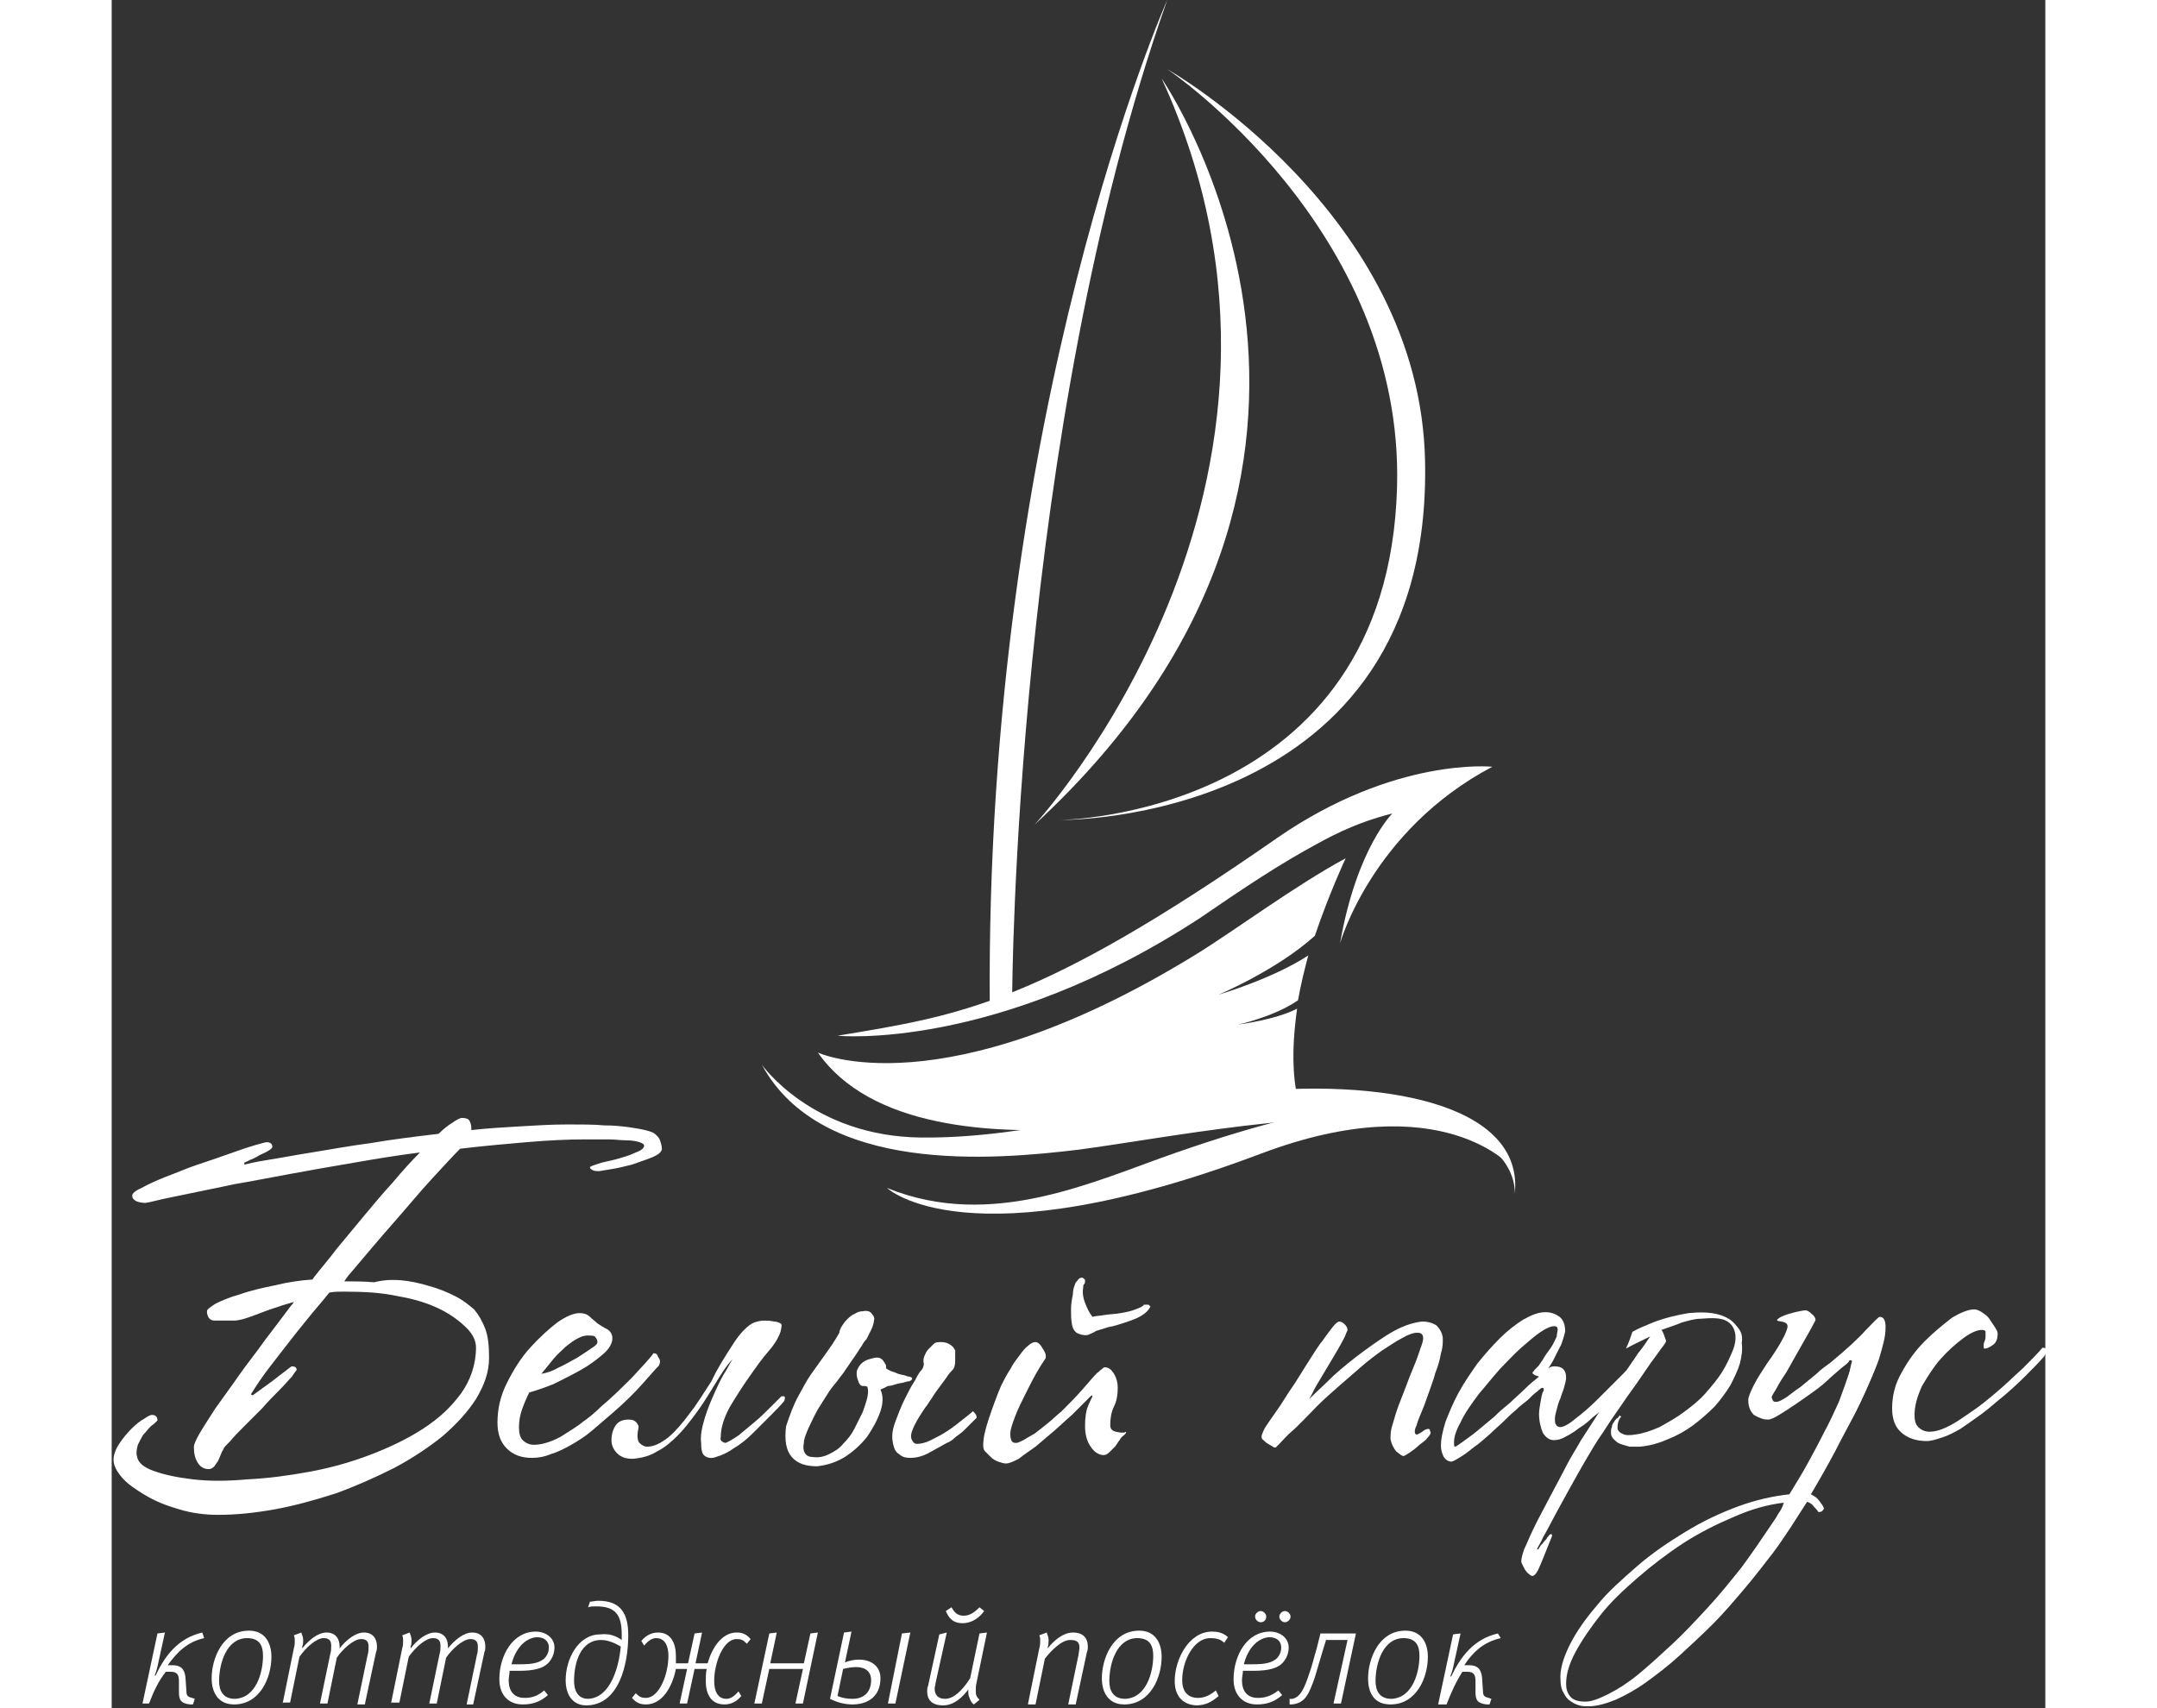 <?xml version="1.0" encoding="iso-8859-1"?>
<!-- Generator: Adobe Illustrator 19.1.1, SVG Export Plug-In . SVG Version: 6.00 Build 0)  -->
<svg version="1.1" id="&#x421;&#x43B;&#x43E;&#x439;_1"
	 xmlns="http://www.w3.org/2000/svg" xmlns:xlink="http://www.w3.org/1999/xlink" x="0px" y="0px" width="101px" height="80px"
	 viewBox="0 0 207 182.9" style="enable-background:new 0 0 207 182.9;" xml:space="preserve">
<rect x="0" y="0" width="207" height="182.9" fill="#333333" stroke="none"/>
<style type="text/css">
	.st0{fill:#FFFFFF;}
	.st1{fill:#5095B2;}
	.st2{fill:#0E789A;}
</style>
<g>
	<g>
		<g>
			<path class="st0" d="M189.5,143.8c-0.2,0.1-0.5,0.2-0.8,0.4c-0.7,0.4-1.4,0.9-2.3,1.5c-0.4,1.5-1.4,4.1-1.5,4.4
				c-0.5,1.1-1,2.2-1.6,3.3c-0.6,1.2-1.2,2.3-1.8,3.4c-0.6,1.1-1.3,2.2-1.9,3.2c-1.8,0.2-3.6,0.6-5.5,1.3c-1.9,0.7-3.8,1.6-5.6,2.7
				c-1.8,1.1-3.6,2.3-5.2,3.7c-1.6,1.4-3.1,2.7-4.3,4.2c-1.2,1.4-2.2,2.8-2.9,4.2c-0.7,1.4-1.1,2.7-1,3.8c0,0.5,0.1,1,0.3,1.3
				c0.2,0.4,0.4,0.7,0.7,0.9c0.3,0.2,0.6,0.4,1,0.5c0.3,0.1,0.7,0.1,1,0.1c0.9,0,1.9-0.3,2.9-0.7c1.1-0.5,2.2-1.1,3.3-1.9
				c1.1-0.8,2.3-1.7,3.5-2.8c1.2-1.1,2.4-2.2,3.6-3.4c1.2-1.2,2.3-2.5,3.4-3.8c1.1-1.3,2.1-2.6,3.1-3.9c0.6-0.8,1.2-1.7,1.8-2.6
				c0.6-0.9,1.2-1.9,1.8-2.8c0.3,0.1,0.6,0.3,0.7,0.5c0.2,0.2,0.4,0.4,0.5,0.6c0.1,0,0.3,0,0.4-0.1c0.1-0.1,0.2-0.2,0.2-0.3
				c-0.1-0.3-0.3-0.5-0.5-0.8c-0.2-0.3-0.5-0.5-0.9-0.7c0.9-1.5,1.8-3.1,2.6-4.6c0.8-1.6,1.6-3,2.3-4.4c0.7-1.4,1.2-2.6,1.7-3.8
				c0.4-1.1,0.7-2,0.9-2.6C189.5,144.5,189.5,144.2,189.5,143.8z M178.4,162.1c-0.2,0.4-0.5,0.8-0.7,1.1c-1,1.5-2.1,3.1-3.2,4.6
				c-1.2,1.5-2.4,3-3.7,4.4c-1.3,1.4-2.5,2.7-3.8,3.9c-1.3,1.2-2.5,2.3-3.6,3.2c-1.1,0.9-2.2,1.6-3.2,2.1c-1,0.5-1.8,0.8-2.4,0.8
				c-0.9,0-1.4-0.2-1.7-0.6c-0.3-0.4-0.4-0.8-0.4-1.3c0-1,0.3-2.1,1-3.4c0.7-1.3,1.6-2.6,2.7-4c1.1-1.4,2.5-2.7,4-4
				c1.5-1.3,3.2-2.6,4.9-3.7c1.7-1.1,3.5-2,5.4-2.8c1.8-0.8,3.6-1.3,5.3-1.5C178.9,161.3,178.7,161.7,178.4,162.1z" fill="black"/>
		</g>
		<g>
			<path class="st0" d="M69.6,114c0,0,5.4,7.7,17.1,7.8c11.7,0.1,22.7-3.6,34.1-4.8c14.8-1.6,30.5,1,29.4,10.9c0,0,0.7-6.2-10-7.8
				c-10.8-1.6-27.6,1.8-36.7,3C94.4,124.2,76,125.8,69.6,114z"/>
			<path class="st0" d="M131.5,101c0,0,3.4-12.1,16.3-18.9c0,0-10.4-1.1-23,7.6c-25.7,17.9-33.9,19-47.1,21.2
				c0,0,16.9,1.7,38.8-12.6c2.8-1.9,7.1-4.9,11.2-7.2c2.5-1.4,5.1-2.9,9.4-4C137.2,87,133.3,90.7,131.5,101z"/>
			<path class="st0" d="M113,0c0,0-19.5,43.8-19,107.7l2.4-1C96.4,106.7,96.6,46.4,113,0z"/>
			<path class="st0" d="M98.8,88.3c0,0,33.6-36.3,13.6-79.9C112.4,8.4,140.8,49.5,98.8,88.3z"/>
			<path class="st0" d="M113,7.4c0,0,27.1,15.4,27.6,42c0.8,38.9-39.1,38.4-39.1,38.4s35.1-0.3,36.1-35.6
				C138.4,24.5,113,7.4,113,7.4z"/>
			<path class="st0" d="M83,127.2c11.3,4.6,22.3-0.8,31-3.8c17.8-6.2,30.9-8,35.9,1.6c0,0-7.4-8.8-26.8-1.5
				C91.6,135.4,83,127.2,83,127.2z"/>
			<path class="st0" d="M132.1,91.9c-5.4,2.9-12.1,7.9-16.2,10.4c-27.1,16.6-40.3,10.4-40.3,10.4c11.1,15.9,51.2,4.1,51.2,4.1
				c-0.5-2.9-0.3-5.9,0.1-8.8c-2.3,1.2-6.3,1.7-6.3,1.7s3.8-0.8,6.4-2.6c0.3-1.7,0.7-3.3,1.1-4.8c-3.8,2.5-9.6,4.2-9.6,4.2
				s6.2-2.6,10.3-6.3C130.4,95.5,132.1,91.9,132.1,91.9z"  fill="black"/>
		</g>
		<path class="st0" d="M34,137.7c1.1,0.3,2,0.7,2.8,1.1c0.8,0.4,1.4,0.9,2,1.4c0.5,0.6,0.9,1.3,1.2,2.1c0.3,0.8,0.4,1.8,0.4,3.1
			c0,1.5-0.5,2.9-1.4,4.4c-0.9,1.4-2.1,2.7-3.6,4c-1.5,1.2-3.3,2.4-5.2,3.4c-2,1-4,1.9-6.2,2.7c-2.2,0.7-4.3,1.3-6.5,1.7
			c-2.2,0.4-4.2,0.6-6.1,0.6c-1.5,0-2.9-0.2-4.2-0.6c-1.4-0.4-2.6-0.9-3.6-1.5c-1-0.6-1.9-1.2-2.5-1.9c-0.6-0.7-0.9-1.3-0.9-1.9
			c0-0.5,0.2-1.1,0.6-1.7c0.4-0.6,0.8-1.1,1.3-1.6c0.5-0.5,1-0.9,1.4-1.1c0.4-0.3,0.7-0.4,0.8-0.4c0.4,0,0.6,0.2,0.6,0.6
			c-0.2,0.2-0.4,0.4-0.7,0.6c-0.3,0.3-0.5,0.6-0.8,0.9c-0.2,0.3-0.4,0.7-0.6,1.1c-0.1,0.4-0.2,0.8-0.1,1.2c0.1,0.7,0.7,1.2,1.8,1.6
			c1.1,0.4,2.5,0.7,4.2,0.9c1.7,0.2,3.7,0.2,5.8,0c2.2-0.1,4.4-0.4,6.6-0.8c2.2-0.4,4.4-1,6.5-1.8c2.1-0.8,4-1.7,5.7-2.8
			c1.7-1.1,3-2.3,4.1-3.8c1-1.4,1.6-3.1,1.6-4.9c0-0.7-0.3-1.4-1-2.1c-0.7-0.7-1.6-1.4-2.8-2c-1.2-0.6-2.7-1.1-4.5-1.4
			c-1.8-0.4-3.7-0.5-5.9-0.5c-0.5,0-1,0-1.5,0.1c-0.8,1-1.6,1.9-2.4,2.9c-1.4,1.7-2.6,3.3-3.7,4.7c-1.1,1.4-1.8,2.5-2.3,3.3l0.2,0.1
			l2.2-1.6c0.5-0.4,0.9-0.7,1.3-1c0.4-0.3,0.6-0.5,0.7-0.5c0.3,0,0.5,0.1,0.5,0.4c0,0-0.2,0.2-0.5,0.7c-0.4,0.4-0.8,0.9-1.4,1.5
			c-0.6,0.6-1.2,1.2-1.8,1.9c-0.7,0.7-1.3,1.3-1.9,1.9c-0.6,0.6-1.1,1.1-1.5,1.6c-0.4,0.4-0.7,0.7-0.7,0.8c-0.1,0.2-0.2,0.3-0.3,0.6
			c-0.1,0.2-0.2,0.5-0.3,0.7c-0.1,0.2-0.3,0.4-0.4,0.6c-0.2,0.2-0.4,0.3-0.6,0.3c-0.5,0-0.9-0.2-1.2-0.7c-0.3-0.5-0.4-1-0.4-1.7
			c0-0.2,0.2-0.7,0.6-1.4c0.4-0.7,1-1.6,1.7-2.7c0.7-1,1.6-2.2,2.5-3.5c0.9-1.3,1.9-2.5,2.8-3.8c1-1.3,1.9-2.5,2.8-3.7
			c0.1-0.1,0.2-0.2,0.3-0.4c-0.6,0.2-1.1,0.3-1.6,0.5c-1,0.3-2,0.7-2.8,1c-0.8,0.3-1.5,0.5-2,0.5c-0.9,0-1.6,0-2.1,0
			c-0.5,0-0.8-0.4-0.8-1c0-0.2,0.3-0.4,0.9-0.8c0.6-0.3,1.5-0.7,2.6-1c1.1-0.4,2.4-0.7,3.9-1c1.2-0.3,2.5-0.5,3.9-0.6l0.2-0.3
			c0.7-0.9,1.5-1.8,2.4-3c0.9-1.1,1.9-2.3,2.9-3.5c1-1.2,2-2.4,3.1-3.6c1-1.2,2-2.3,2.9-3.2c-2.4,0.3-4.8,0.7-7.1,1.1
			c-2.4,0.4-4.6,0.8-6.8,1.2c-2.2,0.4-4.2,0.8-6,1.1c-1.8,0.4-3.4,0.7-4.8,1c-1.4,0.3-2.5,0.5-3.3,0.7c-0.8,0.2-1.3,0.3-1.4,0.3
			c-0.4,0-0.8-0.1-1-0.2c-0.3-0.2-0.4-0.3-0.4-0.6c0-0.2,0.3-0.5,1-0.8c0.7-0.4,1.6-0.8,2.6-1.2c1.1-0.4,2.2-0.9,3.4-1.3
			c1.2-0.4,2.4-0.8,3.5-1.2c1.1-0.4,2-0.7,2.7-0.9c0.7-0.2,1.1-0.3,1.2-0.3c0.4,0,0.6,0.2,0.6,0.5c0,0.1-0.1,0.2-0.4,0.4
			c-0.3,0.2-0.6,0.3-1,0.5c-0.3,0.2-0.7,0.4-1,0.5c-0.3,0.2-0.5,0.2-0.6,0.3l0,0.2c0.4-0.1,1.2-0.3,2.5-0.5c1.3-0.2,2.8-0.5,4.7-0.8
			c1.9-0.3,4-0.7,6.3-1c2.3-0.4,4.8-0.7,7.3-1c0.5-0.5,1-0.9,1.5-1.2c0.4-0.3,0.8-0.5,1-0.5c0.4,0,0.7,0.1,0.8,0.3
			c0.1,0.2,0.2,0.4,0.2,0.8c0,0.1,0,0.2,0,0.2c1.8-0.2,3.6-0.3,5.3-0.4c1.7-0.1,3.3-0.2,5-0.2c1.6,0,2.9,0,3.9,0.1
			c1.1,0,2,0.1,2.7,0.2c0.7,0.1,1.3,0.2,1.7,0.3c0.4,0.1,0.7,0.2,0.9,0.3c0.3,0.2,0.6,0.5,0.7,0.8c0.1,0.3,0.2,0.6,0.2,0.9
			c0,0.3-0.3,0.6-1,0.9c-0.7,0.3-1.4,0.5-2.2,0.8c-0.8,0.2-1.6,0.4-2.3,0.5c-0.7,0.1-1.1,0.2-1.2,0.2c-0.2,0-0.5,0-0.7-0.1
			c-0.2-0.1-0.3-0.2-0.3-0.3c0-0.1,0.3-0.2,0.9-0.4c0.6-0.2,1.3-0.3,2-0.5c0.7-0.2,1.4-0.4,2-0.7c0.6-0.2,0.9-0.5,0.9-0.7
			c0-0.2-0.2-0.3-0.5-0.4c-0.3-0.1-0.8-0.2-1.4-0.2c-0.6,0-1.2-0.1-2-0.1c-0.7,0-1.5,0-2.3,0c-2,0-4.1,0.1-6.4,0.3
			c-2.3,0.2-4.6,0.4-7.1,0.7c-0.7,0.7-1.7,1.8-3,3.2c-1.3,1.4-2.6,3-4.1,4.7c-1.5,1.7-3.1,3.6-4.7,5.5c-0.2,0.2-0.4,0.5-0.6,0.8
			c1,0,2.1,0,3.2,0.1C30,136.8,32,137.1,34,137.7z" fill="black"/>
		<path class="st0" d="M58.6,146.2c-0.4,0.4-1,1.1-1.8,2c-0.8,0.9-1.9,2-3.3,3.2c-0.7,0.6-1.4,1.2-2.1,1.8c-0.7,0.6-1.5,1.1-2.2,1.5
			c-0.7,0.4-1.5,0.8-2.2,1c-0.7,0.3-1.4,0.4-2,0.4c-1.1,0-2-0.3-2.7-1c-0.7-0.7-1-1.6-1-2.8c0-1.4,0.3-2.8,1-4.2
			c0.7-1.4,1.5-2.7,2.5-3.8c1-1.1,2-2,2.9-2.7c1-0.7,1.8-1,2.4-1c0.4,0,0.8,0.1,1.1,0.4c0.3,0.3,0.6,0.5,0.8,0.7
			c0.3,0.2,0.6,0.4,1,0.6c0.4,0.2,0.6,0.6,0.6,1c0,0.5-0.3,1.1-1,1.7c-0.7,0.6-1.5,1.2-2.4,1.7c-0.9,0.5-1.9,1-2.9,1.5
			c-1,0.4-1.9,0.7-2.6,0.9c-0.3,0.6-0.6,1.3-0.8,1.9c-0.2,0.6-0.3,1.2-0.3,1.8c0,0.6,0.1,1.1,0.4,1.4c0.3,0.3,0.7,0.5,1.2,0.5
			c0.5,0,1-0.1,1.6-0.3c0.6-0.2,1.2-0.5,1.8-0.9c0.6-0.4,1.3-0.8,1.9-1.3c0.7-0.5,1.3-1,1.9-1.6c1.2-1,2.3-2.1,3.3-3.1
			c1-1.1,1.8-1.9,2.3-2.6c0.3,0,0.4,0.1,0.5,0.4C58.8,145.7,58.7,145.9,58.6,146.2z M52,143.7c0-0.2-0.1-0.4-0.2-0.5
			c-0.1-0.2-0.4-0.2-0.9-0.2c-0.3,0-0.6,0.1-1,0.3c-0.4,0.2-0.8,0.5-1.3,0.9c-0.4,0.4-0.9,0.8-1.3,1.3c-0.4,0.5-0.9,1.1-1.3,1.6
			c0.6-0.1,1.2-0.3,1.9-0.7c0.7-0.3,1.3-0.7,1.9-1c0.6-0.4,1.1-0.7,1.5-1C51.8,144.1,52,143.9,52,143.7z" fill="black"/>
		<path class="st0" d="M66.4,144.1c0.5-0.8,0.9-1.3,1.3-1.7c0.4-0.4,0.8-0.7,1.1-0.8c0.3-0.1,0.7-0.2,1-0.2c0.3,0,0.7,0,1.1,0.1
			c0.3,0,0.5,0.1,0.7,0.2c0.2,0.1,0.1,0.4,0,0.9c-0.2,0.6-0.6,1.3-1.3,2.1c-0.7,0.8-1.4,1.8-2.1,2.8c-0.7,1-1.4,2.1-2,3.1
			c-0.6,1.1-1,2.2-1,3.3c-0.1,0.3,0.1,0.5,0.5,0.6c0.3-0.1,0.8-0.4,1.4-0.8c0.6-0.5,1.2-1,1.8-1.5c0.6-0.5,1.2-1.1,1.7-1.6
			c0.5-0.5,0.9-0.9,1.1-1.1c0.1,0,0.2,0,0.3,0c0.1,0.1,0.1,0.2,0,0.5c-0.4,0.5-0.9,1-1.5,1.6c-0.6,0.6-1.2,1.2-1.8,1.8
			c-0.6,0.6-1.3,1.2-2,1.6c-0.7,0.5-1.3,0.8-2,1c-0.5,0.2-0.9,0.1-1.2-0.1c-0.3-0.2-0.4-0.7-0.4-1.4c-0.1-0.8,0.1-1.7,0.4-2.7
			c0.3-1,0.7-1.9,1.1-2.8c0.4-0.9,0.8-1.7,1.2-2.3c0.4-0.7,0.6-1.1,0.7-1.2c-0.3,0.3-0.7,0.8-1.1,1.4c-0.4,0.6-0.8,1.3-1.3,2.1
			c-0.5,0.8-1,1.6-1.6,2.4c-0.6,0.8-1.2,1.6-1.9,2.3c-0.7,0.7-1.4,1.3-2.2,1.7c-0.8,0.5-1.6,0.7-2.6,0.8c-0.8,0-1.3-0.2-1.7-0.6
			c-0.4-0.4-0.6-0.9-0.6-1.4c0-0.5,0.1-1,0.4-1.5c0.3-0.5,0.8-0.7,1.4-0.7c0.2,0,0.4,0,0.6,0.1c0.2,0.1,0.4,0.3,0.5,0.6v0.2
			c-0.2,0.8-0.1,1.4,0.1,1.6c0.2,0.2,0.5,0.4,0.8,0.4c0.8,0,1.5-0.4,2.3-1c0.8-0.7,1.5-1.5,2.3-2.6c0.8-1,1.5-2.2,2.3-3.4
			C64.9,146.4,65.7,145.2,66.4,144.1z" fill="black"/>
		<path class="st0" d="M82.3,148.8c0.3,0.6,0.3,1.4,0,2.3c-0.3,0.9-0.8,1.8-1.4,2.7c-0.7,0.9-1.5,1.6-2.4,2.2c-1,0.6-2,0.9-3,1
			c-1.2,0-2.1-0.3-2.7-1c-0.6-0.7-0.8-1.8-0.6-3.3c0.4-1.2,0.8-2.3,1.3-3.2c0.5-0.9,0.9-1.7,1.4-2.4c0.5-0.7,1-1.4,1.5-2.1
			c0.5-0.7,1-1.4,1.5-2.3c0-0.2,0.1-0.4,0.2-0.6c0.2-0.3,0.3-0.5,0.6-0.8c0.2-0.2,0.5-0.5,0.8-0.6c0.3-0.2,0.6-0.3,0.9-0.3
			c0.5-0.1,0.8,0,1,0.3c0.2,0.2,0.3,0.5,0.2,0.7c0,0.2-0.1,0.6-0.3,1c-0.2,0.4-0.4,0.8-0.5,1c-0.1,0.1-0.3,0.3-0.5,0.7
			c-0.3,0.4-0.5,0.8-0.8,1.2c-0.3,0.4-0.6,0.9-0.9,1.3c-0.3,0.5-0.6,0.8-0.8,1.1c-0.2,0.3-0.6,0.7-1,1.3c-0.4,0.6-0.8,1.3-1.2,1.9
			c-0.4,0.7-0.7,1.4-1,2c-0.3,0.7-0.5,1.2-0.5,1.6c-0.2,0.9,0.2,1.5,0.9,1.5c0.6,0.1,1.2,0,1.8-0.3c0.6-0.3,1.1-0.6,1.5-1.1
			c0.5-0.5,0.9-1,1.2-1.6c0.3-0.6,0.6-1.2,0.9-1.8c0.2-0.6,0.4-1.1,0.5-1.6c0.1-0.5,0.1-0.8,0-1.1c-0.1-0.1-0.3-0.1-0.5-0.1
			c-0.2,0-0.4-0.2-0.5-0.6c-0.2-0.5-0.2-1,0-1.3c0.2-0.4,0.5-0.7,1-0.9c0.6-0.2,1-0.3,1.3-0.2c0.3,0.1,0.5,0.4,0.7,0.8
			c0,0.1,0,0.2,0,0.3c0.1,0.1,0.3,0.2,0.5,0.3c0.3,0.1,0.6,0.2,0.8,0.3c0.3,0.1,0.5,0.1,0.8,0.2c0.2,0.1,0.4,0.1,0.4,0.1
			c0.4,0.1,0.4,0.3,0,0.5c-0.1,0-0.2,0-0.5,0.1c-0.3,0.1-0.6,0.1-0.9,0.2c-0.3,0.1-0.6,0.2-0.9,0.2
			C82.6,148.7,82.4,148.7,82.3,148.8z M92.6,151.8c-0.1,0.1-0.3,0.3-0.5,0.5c-0.2,0.2-0.5,0.5-0.8,0.8c-0.3,0.3-0.6,0.5-1,0.8
			c-0.3,0.3-0.6,0.5-0.9,0.6c-0.5,0.3-1.1,0.6-1.8,1c-0.7,0.4-1.4,0.6-2.1,0.6c-0.5,0-0.9-0.1-1.2-0.4c-0.4-0.2-0.6-0.7-0.7-1.4
			c-0.1-0.6,0-1.3,0.3-2.1c0.3-0.8,0.6-1.6,1-2.4c0.4-0.8,0.7-1.4,1.1-2c0.3-0.6,0.5-0.9,0.6-1c0.3-0.3,0.4-0.7,0.3-1
			c0-0.2,0-0.3,0.1-0.6c0.1-0.2,0.2-0.5,0.4-0.7c0.2-0.2,0.4-0.4,0.6-0.6c0.2-0.2,0.5-0.2,0.8-0.2c0.4,0,0.7,0.1,1,0.3
			c0.3,0.2,0.4,0.4,0.5,0.6c0,0.2,0,0.6,0,1.1c0,0.5-0.1,0.8-0.3,1c-0.1,0.1-0.3,0.3-0.5,0.6c-0.2,0.3-0.5,0.7-0.8,1.1
			c-0.3,0.4-0.6,0.8-0.9,1.3c-0.3,0.4-0.5,0.8-0.7,1c-0.4,0.6-0.8,1.2-1.1,1.8c-0.3,0.6-0.5,1.1-0.4,1.5c0,0.1,0.1,0.2,0.2,0.4
			c0.1,0.1,0.2,0.2,0.4,0.2c0.4,0,0.9-0.1,1.5-0.4c0.6-0.3,1.2-0.6,1.8-1c0.6-0.4,1.1-0.8,1.6-1.2s0.9-0.7,1.1-0.9
			C92.4,151.3,92.6,151.5,92.6,151.8z" fill="black"/>
		<path class="st0" d="M108.6,153.4c0,0-0.1,0.2-0.4,0.4c-0.1,0.1-0.2,0.2-0.3,0.4c-0.2,0.2-0.3,0.5-0.5,0.7
			c-0.2,0.2-0.4,0.4-0.6,0.6c-0.2,0.2-0.4,0.3-0.6,0.3c-0.5,0-1-0.3-1.4-0.9c-0.4-0.6-0.6-1.3-0.6-2.2c0-0.9,0.1-1.6,0.3-2.1
			c0.2-0.5,0.4-0.9,0.5-1.1l-0.1-0.1c-0.1,0.1-0.3,0.3-0.7,0.7c-0.4,0.4-0.8,0.8-1.4,1.4c-0.6,0.5-1.2,1.1-1.9,1.7
			c-0.7,0.6-1.4,1.2-2,1.7c-0.7,0.5-1.3,0.9-1.8,1.3c-0.6,0.3-1,0.5-1.4,0.5c-0.2,0-0.5-0.1-0.8-0.2c-0.3-0.1-0.6-0.3-0.8-0.5
			c-0.2-0.2-0.4-0.4-0.6-0.6c-0.2-0.2-0.2-0.5-0.2-0.7c0-0.7,0.2-1.6,0.6-2.8c0.4-1.2,0.8-2.3,1.3-3.5c0.3-0.6,0.6-1.2,1-1.8
			c0.3-0.6,0.7-1.1,1-1.5c0.3-0.4,0.6-0.8,0.9-1c0.3-0.3,0.6-0.4,0.8-0.4c0.2,0,0.5,0.2,0.7,0.6c0.3,0.4,0.4,0.7,0.4,0.9
			c0,0.1,0,0.2,0,0.2c-0.2,0.3-0.6,0.9-1,1.6c-0.4,0.7-0.8,1.5-1.2,2.3c-0.4,0.8-0.8,1.6-1.1,2.4c-0.3,0.8-0.5,1.4-0.5,1.8
			c0,0.2,0,0.4,0.1,0.7c0.1,0.2,0.2,0.3,0.5,0.3c0.2,0,0.4-0.1,0.8-0.3c0.3-0.2,0.7-0.4,1.2-0.7c0.4-0.3,0.9-0.7,1.4-1.1
			c0.5-0.4,1-0.9,1.5-1.3c0.8-0.8,1.5-1.5,2.2-2.3c0.7-0.8,1.2-1.4,1.6-1.8c0.2-0.1,0.3-0.3,0.5-0.4c0.1-0.1,0.2-0.2,0.3-0.2
			c0.4,0,0.7,0.2,1,0.7c0.3,0.5,0.4,1,0.4,1.5c0,0.7-0.1,1.4-0.4,2c-0.3,0.6-0.4,1.3-0.4,2c0,0.4,0.2,0.6,0.6,0.7
			c0.4,0.1,0.7,0.1,0.9,0.1C108.5,153.3,108.6,153.3,108.6,153.4z M103.1,137.6c0-0.1,0.1-0.3,0.3-0.5c0.1-0.2,0.3-0.3,0.5-0.3
			c0.2,0.1,0.3,0.2,0.3,0.3c0,0.2,0,0.3-0.1,0.4c-0.1,0.1-0.1,0.2-0.1,0.4c-0.1,0.5,0,1.1,0.2,1.6c0.2,0.5,0.4,1,0.8,1.5
			c0.3-0.1,0.7-0.1,1.3-0.2c0.6-0.1,1.2-0.1,1.7-0.2c0.6-0.1,1.1-0.2,1.6-0.4c0.5-0.2,0.8-0.3,0.9-0.5h0.5l0.2,0.2
			c-0.2,0.4-0.5,0.7-1,1c-0.5,0.3-1.1,0.5-1.7,0.7c-0.6,0.2-1.2,0.4-1.8,0.5c-0.6,0.2-1,0.3-1.3,0.4c-0.3,0.2-0.6,0.3-0.8,0.4
			c-0.2,0.1-0.6,0.1-1.1-0.1c-0.3-0.1-0.6-0.4-0.7-1c-0.1-0.5-0.1-1.1-0.1-1.6c0-0.6,0.1-1.1,0.2-1.6
			C102.9,138.2,103,137.8,103.1,137.6z" fill="black"/>
		<path class="st0" d="M142.5,143.4c0,0.4,0,0.9-0.2,1.5c-0.1,0.6-0.3,1.4-0.6,2.1c-0.2,0.8-0.5,1.5-0.8,2.4
			c-0.3,0.8-0.3,0.9-0.6,1.6c-0.3,0.7-0.5,1.2-0.6,1.6c-0.2,0.4-0.2,0.6-0.2,0.7c0,0.2,0.1,0.3,0.2,0.3c0.1,0,0.3-0.1,0.6-0.3
			c0.2-0.2,0.5-0.3,0.6-0.3c0.1,0,0.2,0,0.2,0.1c0,0.1,0.1,0.2,0.1,0.3c0,0.1-0.1,0.3-0.3,0.5c-0.2,0.3-0.5,0.5-0.9,0.8
			c-0.3,0.3-0.7,0.6-1,0.8c-0.3,0.2-0.6,0.4-0.7,0.4c-0.2,0-0.4-0.2-0.8-0.5c-0.3-0.4-0.5-0.8-0.6-1.3c0-0.4,0-0.9,0.2-1.5
			c0.2-0.7,0.4-1.4,0.7-2.2c0.3-0.8,0.4-1,0.7-1.8c0.3-0.8,0.6-1.6,0.9-2.3c0.3-0.7,0.5-1.3,0.7-1.9c0.2-0.5,0.3-0.9,0.3-1.1
			c0-0.4-0.2-0.6-0.6-0.6c-0.5,0-1,0.2-1.7,0.6c-0.6,0.3-1.3,0.8-2.1,1.3c-0.7,0.5-1.5,1.1-2.3,1.8c-0.8,0.7-1.5,1.3-2.3,2
			c-0.8,0.7-1.6,1.4-2.3,2.1c-0.7,0.7-2.1,2.2-2.7,2.7c-0.6,0.5-1,1-1.3,1.3c-0.3,0.3-0.5,0.5-0.5,0.5c-0.1,0-0.2,0-0.3-0.1
			c-0.2-0.1-0.3-0.2-0.5-0.3c-0.2-0.1-0.4-0.3-0.5-0.4c-0.2-0.1-0.2-0.3-0.2-0.4c0-0.1,0.1-0.4,0.3-0.8c0.2-0.4,1.3-1.9,1.7-2.5
			c0.4-0.6,0.8-1.3,1.3-2c0.5-0.7,2.7-4.4,3.2-4.9c0.4-0.6,0.8-1.1,1.1-1.5c0.3-0.4,0.6-0.6,0.7-0.6c0.2,0,0.4,0.1,0.6,0.3
			c0.2,0.2,0.3,0.4,0.3,0.6c0,0.1-0.1,0.2-0.2,0.5c-0.1,0.3-0.3,0.6-0.5,1c-0.2,0.4-2.3,3.9-2.6,4.4c-0.3,0.5-0.5,1-0.8,1.5
			c0.7-0.7,1.6-1.5,2.6-2.5c1-0.9,2.1-1.8,3.2-2.6c1.1-0.8,2.2-1.6,3.3-2.2c1.1-0.6,2.1-0.9,3-1c0.5,0,1,0.1,1.5,0.4
			C142.2,142.3,142.5,142.8,142.5,143.4z" fill="black"/>
		<path class="st0" d="M163.9,146.3c-0.1,0.1-0.3,0.3-0.6,0.7c-0.3,0.4-0.7,0.8-1.2,1.3c-0.4,0.5-0.9,0.9-1.3,1.4
			c-0.5,0.5-0.8,0.8-1.1,1.1c-0.3,0.3-0.7,0.6-1.2,1c-0.4,0.4-0.9,0.8-1.4,1.1c-0.5,0.4-1,0.7-1.4,0.9c-0.5,0.3-0.9,0.4-1.3,0.4
			c-0.5,0-0.9-0.3-1.2-0.8c-0.2-0.5-0.4-1.2-0.4-2c0-0.4,0.1-0.9,0.2-1.5c0.1-0.6,0.2-0.9,0.3-1c0-0.1,0-0.2,0-0.2
			c0-0.1-0.1-0.1-0.2-0.1c0,0-0.2,0.1-0.5,0.4c-0.3,0.2-0.6,0.5-1,0.9c-0.4,0.3-0.9,0.7-1.3,1.1c-0.5,0.4-0.9,0.8-1.3,1.2
			c-0.4,0.4-0.9,0.8-1.4,1.3c-0.6,0.5-1.1,1-1.7,1.4c-0.5,0.4-1,0.8-1.5,1.1c-0.5,0.3-0.8,0.5-1,0.5c-0.3,0-0.6-0.2-0.8-0.5
			c-0.2-0.4-0.3-0.8-0.3-1.2c0-0.8,0.2-1.6,0.5-2.6c0.4-1,0.8-2,1.4-3.1c0.6-1.1,1.3-2.1,2-3.1c0.8-1,1.6-1.9,2.4-2.7
			c0.8-0.8,1.7-1.5,2.5-2c0.9-0.5,1.6-0.8,2.4-0.8c0.6,0,1.1,0.2,1.5,0.5c0.4,0.3,0.6,0.9,0.6,1.5c0,0.2-0.1,0.4-0.2,0.8
			c-0.1,0.3-0.2,0.7-0.4,1c-0.2,0.4-0.4,0.8-0.6,1.2c-0.2,0.4-0.4,0.7-0.6,1c0.3-0.2,0.5-0.2,0.7-0.2c0.4,0,0.7,0.1,0.9,0.3
			c0.2,0.2,0.3,0.5,0.3,0.9c0,0.3-0.1,0.6-0.2,1c-0.1,0.4-0.3,0.8-0.4,1.2c-0.2,0.4-0.3,0.8-0.4,1.2c-0.1,0.4-0.2,0.7-0.2,1
			c0,0.2,0,0.5,0.1,0.6c0.1,0.2,0.2,0.3,0.5,0.3c0.3,0,0.9-0.3,1.6-0.9c0.8-0.6,1.6-1.3,2.4-2.1c0.5-0.5,0.9-0.9,1.4-1.4
			c0.5-0.5,0.9-0.9,1.3-1.3c0.4-0.4,0.7-0.7,1-1c0.3-0.3,0.5-0.5,0.6-0.7c0.1,0,0.2,0.1,0.3,0.2
			C164.1,145.7,164.1,145.9,163.9,146.3z M154.8,142.4c0-0.3-0.1-0.4-0.4-0.4c-0.3,0-0.8,0.2-1.4,0.6c-0.6,0.4-1.3,1-2.1,1.7
			c-0.8,0.7-1.5,1.5-2.3,2.3c-0.8,0.9-1.5,1.8-2.2,2.6c-0.9,1.2-1.6,2.2-2,3.1c-0.5,0.9-0.7,1.6-0.7,2.1c0,0.3,0,0.5,0.1,0.5
			c0.1,0,0.4-0.2,0.8-0.5c0.4-0.3,1-0.7,1.6-1.2c0.6-0.5,1.2-1,1.8-1.5c0.6-0.6,1.2-1.1,1.7-1.5c0.5-0.5,1.1-1,1.6-1.5
			c0.5-0.5,1-0.9,1.5-1.3c-0.2-0.1-0.4-0.1-0.5-0.2c-0.2-0.1-0.2-0.2-0.2-0.2c0-0.1,0.1-0.1,0.2-0.3c0.1-0.1,0.2-0.2,0.4-0.4
			c0.1-0.1,0.2-0.3,0.5-0.7c0.2-0.4,0.5-0.8,0.8-1.2c0.3-0.4,0.5-0.9,0.7-1.3C154.7,142.8,154.8,142.5,154.8,142.4z"/>
		<path class="st0" d="M177.3,152c0.3,0,0.7-0.2,1.2-0.5c0.5-0.3,1.1-0.7,1.7-1.1c0.6-0.4,1.3-0.9,2-1.4c0.7-0.5,1.3-1,1.8-1.5
			c0.6-0.5,1-0.9,1.4-1.2c0.4-0.3,0.6-0.5,0.6-0.6c0.1-0.1,0.3-0.1,0.3,0.1c-0.3,0.8-1.1,5.9,0,6.1c1.1-2,2.5-5.2,2.9-6.4
			c0.4-1.4,0.7-2.3,0.7-3.4c0-0.7-0.2-1.1-0.6-1.1c-0.2,0-0.6,0.5-1.5,1.4c-0.8,0.9-2.1,2.1-3.8,3.5c-0.4,0.3-1,0.7-1.5,1.2
			c-0.6,0.5-1.1,0.9-1.7,1.4c-0.6,0.4-1.1,0.8-1.5,1.1c-0.5,0.3-0.8,0.5-1.1,0.5c-0.2,0-0.3,0-0.4-0.2c0-0.1-0.1-0.2-0.1-0.3
			c0-0.1,0.2-0.4,0.5-0.9c0.3-0.6,0.7-1.2,1.1-1.8c0.4-0.7,2.3-4.1,2.6-4.6c0.3-0.6,0.5-0.9,0.5-1c0-0.1-0.1-0.4-0.4-0.6
			c-0.3-0.3-0.5-0.4-0.7-0.4c-0.2,0-2.5,0.4-3,1c-0.2,0.3,1.2,0,1.1,0.8c-0.2,1.1-1.9,3.5-2.2,3.9c-0.5,0.8-1,1.5-1.4,2.3
			c-0.4,0.8-0.6,1.3-0.6,1.6c0,0.7,0.2,1.2,0.6,1.6C176.5,151.9,176.9,152,177.3,152z" fill="black"/>
		<path class="st0" d="M206.9,145.2c-0.5,0.6-1.2,1.3-2.1,2.2c-0.9,0.9-1.9,1.8-2.9,2.6c-0.7,0.6-1.3,1.1-2,1.6
			c-0.7,0.5-1.4,1-2,1.4c-0.7,0.4-1.3,0.7-1.9,0.9c-0.6,0.2-1.2,0.4-1.7,0.4c-1.1,0-2-0.3-2.7-0.9c-0.7-0.6-1-1.5-1-2.6
			c0-1.3,0.3-2.6,1-3.8c0.7-1.3,1.5-2.4,2.5-3.4c1-1,2-1.8,2.9-2.5c1-0.6,1.8-0.9,2.4-0.9c0.2,0,0.5,0.1,0.8,0.3
			c0.3,0.2,0.6,0.4,0.8,0.7c0.2,0.3,0.4,0.6,0.6,0.9c0.2,0.3,0.3,0.5,0.3,0.7c0,0.6-0.2,1-0.5,1.2c-0.4,0.3-0.7,0.4-0.9,0.4
			c-0.1,0-0.1-0.1-0.1-0.3c0-0.1,0-0.3,0.1-0.5c0.1-0.2,0.1-0.4,0.1-0.5c0-0.2,0-0.4,0-0.5c0-0.1-0.1-0.2-0.4-0.2
			c-0.5,0-1.2,0.3-2,0.9c-0.8,0.6-1.6,1.3-2.4,2.2c-0.8,0.9-1.4,1.9-2,2.9c-0.5,1.1-0.8,2.1-0.8,3.1c0,0.6,0.1,1,0.4,1.3
			c0.3,0.3,0.7,0.5,1.2,0.5c0.4,0,0.9-0.1,1.4-0.3c0.5-0.2,1.1-0.5,1.7-0.9c0.6-0.4,1.2-0.8,1.9-1.3c0.7-0.5,1.3-1,1.9-1.5
			c1.1-0.9,2.1-1.9,3.1-2.8c0.9-0.9,1.6-1.6,2.1-2.2c0.3,0,0.4,0.1,0.5,0.4C207.1,144.8,207,145,206.9,145.2z" fill="black"/>
		<path class="st0" d="M174.2,142.3c-0.3-0.4-0.6-0.8-1.1-1.1c-0.5-0.3-1.1-0.5-1.8-0.6c-0.7-0.1-1.5-0.1-2.5,0
			c-1.2,0.2-2.5,0.5-3.8,1c-0.7,0.3-1.5,0.6-2.2,1c-0.2,0.6-0.4,1.2-0.7,1.8c0.9-0.5,1.8-0.9,2.6-1.3c-0.3,0.4-0.7,1.1-1.3,1.8
			c-0.5,0.8-1.2,1.7-1.8,2.7c-0.7,1-1.4,2.1-2.1,3.2c-0.7,1.1-1.5,2.3-2.2,3.4c-0.5,0.9-1.1,1.8-1.6,2.8c-0.5,1-3.1,5.8-3.5,6.7
			c-0.4,0.8-0.7,1.6-1,2.2c-0.2,0.6-0.3,1-0.3,1.3c0,0.1,0.1,0.3,0.2,0.5c0.1,0.2,0.2,0.4,0.3,0.5c0.1,0.2,0.3,0.3,0.4,0.4
			c0.1,0.1,0.3,0.2,0.4,0.1c0.1,0,0.3-0.2,0.5-0.6c0.2-0.4,0.4-0.9,0.6-1.4c0.2-0.5,0.4-1,0.6-1.5c0.2-0.5,0.3-0.7,0.3-0.8
			c0-0.1-0.1-0.2-0.2-0.1c-0.1,0-0.1,0.1-0.3,0.3c-0.1,0.2-0.2,0.3-0.4,0.5c-0.1,0.2-0.3,0.3-0.4,0.5c-0.1,0.2-0.2,0.3-0.2,0.3
			l-0.1,0c0-0.1,0.1-0.3,0.4-0.8c0.2-0.5,0.6-1.1,1-1.9c0.4-0.8,3.1-5.7,3.7-6.7c0.6-1,1.2-2.1,2-3.2c0.8-1.3,1.7-2.5,2.5-3.7
			c0.8-1.1,1.5-2.1,2.1-3c0.6-0.9,1.1-1.5,1.5-2.1c0.4-0.5,0.6-0.8,0.6-0.9c0-0.1-0.1-0.3-0.2-0.6c-0.1-0.3-0.2-0.5-0.3-0.6
			c0.8-0.3,1.5-0.5,2.2-0.8c0.7-0.2,1.4-0.4,2-0.4c1.2-0.1,2.1-0.1,2.7,0.2c0.6,0.3,0.9,0.8,1,1.4c0.1,0.5,0,1.2-0.3,1.9
			c-0.3,0.7-0.6,1.4-1.1,2.2c-0.5,0.8-1.1,1.5-1.8,2.3c-0.7,0.8-1.5,1.4-2.3,2c-0.8,0.6-1.7,1.1-2.6,1.6c-0.9,0.4-1.8,0.7-2.6,0.8
			c-0.6,0.1-1.1,0.1-1.4-0.1c-0.3-0.1-0.4-0.3-0.5-0.5c0-0.2,0-0.5,0.1-0.8c0.1-0.3,0.2-0.4,0.3-0.5c0,0-0.1-0.1-0.1-0.1
			c0,0-0.1-0.1-0.1,0c-0.1,0.1-0.1,0.2-0.3,0.3c-0.1,0.1-0.2,0.2-0.3,0.4c-0.1,0.1-0.2,0.3-0.2,0.5c-0.1,0.2-0.1,0.4-0.1,0.6
			c0,0.3,0.1,0.5,0.3,0.7c0.2,0.2,0.4,0.4,0.7,0.5c0.3,0.1,0.6,0.2,1,0.3c0.4,0,0.7,0,1.1,0c1.1-0.1,2.1-0.4,3-0.8
			c1-0.4,1.9-0.9,2.7-1.5c0.8-0.6,1.6-1.3,2.3-2c0.7-0.8,1.2-1.5,1.7-2.3c0.4-0.8,0.8-1.6,1-2.3c0.2-0.8,0.3-1.5,0.2-2.2
			C174.6,143.2,174.5,142.7,174.2,142.3z" fill="black"/>
	</g>
	<g>
		<g>
			<path class="st0" d="M9.9,175.4c-1.8,0.4-2.9,1.5-3.9,2.9l0.5,0c0.9,0,1.3,0.4,1.4,1.3l0.1,1.5c0,0.5,0.2,0.6,0.6,0.7l0.3,0.1
				l-0.2,0.6l-0.3,0c-1-0.1-1.2-0.5-1.2-1.3l0-1.1c0-0.7-0.1-1.1-0.9-1.1l-0.5,0C5,180,4.5,181.1,4,182.4H3.3l1.6-7.5l0.8-0.1L5,178
				c-0.1,0.5-0.2,0.9-0.4,1.4h0.1c1-2.1,2.4-4,5-4.6L9.9,175.4z" fill="black"/>
			<path class="st0" d="M10.7,179.7c0-2,1.1-5.1,4-5.1c1.7,0,2.4,1.3,2.4,2.8c0,2.2-1.2,5.1-4,5.1C11.4,182.5,10.7,181.2,10.7,179.7
				z M16.2,177.3c0-1-0.3-1.9-1.7-1.9c-2.2,0-3,2.7-3,4.6c0,1,0.4,1.9,1.7,1.9C15.5,181.8,16.2,179,16.2,177.3z" fill="black"/>
			<path class="st0" d="M18.3,182.4l1.2-5.9c0.1-0.3,0.1-0.6,0.1-0.8c0-0.2,0-0.4-0.1-0.6l0.8-0.3c0.1,0.3,0.2,0.5,0.2,0.8
				c0,0.2,0,0.5-0.1,0.7l0,0.2c0.7-0.9,1.7-1.7,2.6-1.7c1,0,1.4,0.7,1.4,1.5v0.1c0,0,0,0.1,0,0.1c0.7-0.9,1.7-1.7,2.6-1.7
				c1,0,1.4,0.7,1.4,1.5c0,0.2,0,0.4-0.1,0.6l-1.2,5.6h-0.8l1.1-5.3c0.1-0.3,0.1-0.6,0.1-0.9c0-0.5-0.2-0.8-0.8-0.8
				c-0.8,0-2,1.1-2.6,2l-1,4.9h-0.8l1.1-5.3c0.1-0.3,0.1-0.6,0.1-0.9c0-0.5-0.2-0.8-0.8-0.8c-0.8,0-1.9,1-2.6,2l-1,4.9H18.3z" fill="black"/>
			<path class="st0" d="M29.9,182.4l1.2-5.9c0.1-0.3,0.1-0.6,0.1-0.8c0-0.2,0-0.4-0.1-0.6l0.8-0.3c0.1,0.3,0.2,0.5,0.2,0.8
				c0,0.2,0,0.5-0.1,0.7l0,0.2c0.7-0.9,1.7-1.7,2.6-1.7c1,0,1.4,0.7,1.4,1.5v0.1c0,0,0,0.1,0,0.1c0.7-0.9,1.7-1.7,2.6-1.7
				c1,0,1.4,0.7,1.4,1.5c0,0.2,0,0.4-0.1,0.6l-1.2,5.6H38l1.1-5.3c0.1-0.3,0.1-0.6,0.1-0.9c0-0.5-0.2-0.8-0.8-0.8
				c-0.8,0-2,1.1-2.6,2l-1,4.9h-0.8l1.1-5.3c0.1-0.3,0.1-0.6,0.1-0.9c0-0.5-0.2-0.8-0.8-0.8c-0.8,0-1.9,1-2.6,2l-1,4.9H29.9z" fill="black"/>
			<path class="st0" d="M42.6,178.9c0,0.3-0.1,0.7-0.1,1c0,1.1,0.5,1.9,1.7,1.9c0.8,0,1.4-0.2,2.1-0.8l0.4,0.5c-0.8,0.7-1.6,1-2.7,1
				c-1.5,0-2.5-1-2.5-2.7c0-2.5,1.4-5.1,3.9-5.1c1.1,0,2,0.7,2,1.7c0,0.7-0.3,1.3-0.7,1.7c-0.5,0.5-1.4,0.8-3.1,0.8
				C43.5,178.9,43,178.9,42.6,178.9z M42.8,178.2c0.2,0,0.6,0,1,0c1.4,0,2-0.2,2.5-0.6c0.3-0.3,0.5-0.7,0.5-1.2
				c0-0.7-0.5-1.1-1.3-1.1C44.2,175.4,43.2,176.6,42.8,178.2z" fill="black"/>
			<path class="st0" d="M54.6,175.6c0-0.2,0-0.4,0-0.6c0-2-0.6-3-2.7-3c-0.3,0-0.7,0-0.9,0.1l0.2-0.6c0.2,0,0.6-0.1,0.9-0.1
				c2.5,0,3.2,1.5,3.2,3.7c0,3.1-1,7.5-4.5,7.5c-1.5,0-2.2-1.2-2.2-2.7c0-2.2,1.3-4.9,3.7-4.9C53.2,174.9,53.9,175.1,54.6,175.6z
				 M54.5,176.3c-0.5-0.3-1.3-0.7-2.1-0.7c-2.2,0-2.9,2.4-2.9,4.4c0,1,0.4,1.9,1.5,1.9C53.4,181.8,54.3,178.5,54.5,176.3z" fill="black"/>
			<path class="st0" d="M63.6,180c0-0.4,0-0.9,0.1-1.3h-1.3l-0.8,3.7h-0.8l0.8-3.7h-1.2c-0.4,2-1.5,3.8-3.2,3.8
				c-0.5,0-1-0.1-1.5-0.7l0.4-0.5c0.4,0.4,0.6,0.5,1.1,0.5c1.4,0,2.4-2.5,2.4-4.5c0-1.1-0.4-1.9-1.3-1.9c-0.4,0-0.8,0.2-1.3,0.8
				l-0.3-0.5c0.5-0.6,1.1-0.9,1.8-0.9c1.4,0,1.9,1.2,1.9,2.5c0,0.3,0,0.5,0,0.8h1.3l0.7-3.2l0.8-0.1l-0.7,3.3h1.3
				c0.5-1.8,1.6-3.3,3.1-3.3c0.5,0,1,0.1,1.5,0.7l-0.4,0.5c-0.4-0.4-0.6-0.5-1.1-0.5c-1.4,0-2.4,2.5-2.4,4.5c0,1.1,0.4,1.9,1.3,1.9
				c0.4,0,0.8-0.2,1.3-0.8l0.3,0.5c-0.5,0.6-1.1,0.9-1.8,0.9C64.1,182.5,63.6,181.3,63.6,180z" fill="black"/>
			<path class="st0" d="M70.4,174.9l0.8-0.1l-0.7,3.3h3.6l0.7-3.2l0.8-0.1l-1.6,7.6h-0.8l0.8-3.7h-3.6l-0.8,3.7h-0.8L70.4,174.9z"/>
			<path class="st0" d="M78.5,178c0.5-0.2,1-0.3,1.5-0.3c1.3,0,2.3,0.7,2.3,2c0,1.9-1.3,2.8-3,2.8c-0.8,0-1.6-0.2-2.4-0.6l1.5-7.1
				l0.8-0.1L78.5,178z M77.7,181.6c0.5,0.2,1,0.3,1.6,0.3c1.3,0,2-0.8,2-2c0-0.9-0.6-1.4-1.6-1.4c-0.5,0-1,0.1-1.4,0.2L77.7,181.6z
				 M84.6,174.9l0.9-0.1l-1.6,7.6h-0.8L84.6,174.9z" fill="black"/>
			<path class="st0" d="M91.8,181.7c-0.1-0.2-0.1-0.4-0.1-0.6c0-0.1,0-0.2,0-0.2c-0.6,0.8-1.5,1.7-2.7,1.7c-1.2,0-1.7-0.6-1.7-1.5
				c0-0.2,0-0.4,0.1-0.6l1.2-5.5l0.8-0.2l-1.2,5.4c0,0.2-0.1,0.4-0.1,0.6c0,0.6,0.3,1.1,1.1,1.1c0.9,0,1.8-0.8,2.7-2.2l1-4.8
				l0.8-0.1l-1.1,5.3c-0.1,0.4-0.1,0.7-0.1,1c0,0.4,0.1,0.6,0.4,0.9l-0.6,0.5C92,182.3,91.9,182,91.8,181.7z M93.4,172.5
				c-0.5,0.7-1.3,1.3-2.3,1.3c-1.1,0-1.5-0.6-1.8-1.3l0.6-0.4c0.3,0.5,0.6,0.9,1.3,0.9c0.7,0,1.2-0.4,1.7-0.9L93.4,172.5z"/>
			<path class="st0" d="M98.1,182.4l1.2-5.9c0.1-0.3,0.1-0.6,0.1-0.8c0-0.2,0-0.4-0.1-0.6l0.8-0.3c0.1,0.3,0.2,0.5,0.2,0.8
				c0,0.2,0,0.5-0.1,0.8l0,0.1c0.7-0.9,1.7-1.7,2.7-1.7c1.1,0,1.6,0.6,1.6,1.5c0,0.1,0,0.4-0.1,0.6l-1.2,5.6h-0.8l1.1-5.3
				c0-0.1,0.1-0.6,0.1-0.8c0-0.6-0.3-0.8-1-0.8c-0.9,0-2,1.1-2.7,2l-1,4.9H98.1z" fill="black"/>
			<path class="st0" d="M106,179.7c0-2,1.1-5.1,4-5.1c1.7,0,2.4,1.3,2.4,2.8c0,2.2-1.2,5.1-4,5.1C106.7,182.5,106,181.2,106,179.7z
				 M111.5,177.3c0-1-0.3-1.9-1.7-1.9c-2.2,0-3,2.7-3,4.6c0,1,0.4,1.9,1.7,1.9C110.8,181.8,111.5,179,111.5,177.3z"/>
			<path class="st0" d="M113.8,180c0-2.3,1.5-5.3,4-5.3c0.5,0,1.2,0.1,1.7,0.6l-0.4,0.6c-0.4-0.4-0.9-0.5-1.5-0.5
				c-1.8,0-3,2.5-3,4.5c0,1.1,0.5,1.9,1.7,1.9c0.7,0,1.3-0.3,1.9-0.8l0.3,0.6c-0.8,0.7-1.5,1-2.4,1
				C114.4,182.5,113.8,181.3,113.8,180z" fill="black"/>
			<path class="st0" d="M121.1,178.9c0,0.3-0.1,0.7-0.1,1c0,1.1,0.5,1.9,1.7,1.9c0.8,0,1.4-0.2,2.2-0.8l0.4,0.5
				c-0.8,0.7-1.6,1-2.7,1c-1.5,0-2.5-1-2.5-2.7c0-2.5,1.4-5.1,3.9-5.1c1.1,0,2,0.7,2,1.7c0,0.7-0.3,1.3-0.7,1.7
				c-0.5,0.5-1.4,0.8-3.1,0.8C122,178.9,121.4,178.9,121.1,178.9z M121.2,178.2c0.2,0,0.6,0,1,0c1.4,0,2-0.2,2.5-0.6
				c0.3-0.3,0.5-0.7,0.5-1.2c0-0.7-0.5-1.1-1.3-1.1C122.6,175.4,121.6,176.6,121.2,178.2z M122.4,173.1c0-0.3,0.3-0.6,0.6-0.6
				c0.3,0,0.6,0.3,0.6,0.6s-0.2,0.6-0.6,0.6C122.7,173.7,122.4,173.4,122.4,173.1z M125,173.1c0-0.3,0.3-0.6,0.6-0.6
				c0.3,0,0.6,0.3,0.6,0.6s-0.3,0.6-0.6,0.6C125.3,173.7,125,173.4,125,173.1z" fill="black"/>
			<path class="st0" d="M133.2,174.9l-1.6,7.5h-0.8l1.5-6.8H130l-0.4,1.3c-0.2,0.7-0.5,1.7-0.8,2.7c-0.6,1.7-1,2.8-2.5,2.9l-0.2,0
				l0-0.6l0.3,0c0.9-0.2,1.3-1.2,1.8-2.7c0.3-0.8,0.5-1.7,0.8-2.7l0.4-1.6H133.2z" fill="black"/>
			<path class="st0" d="M134.5,179.7c0-2,1.1-5.1,4-5.1c1.7,0,2.4,1.3,2.4,2.8c0,2.2-1.2,5.1-4,5.1
				C135.1,182.5,134.5,181.2,134.5,179.7z M140,177.3c0-1-0.3-1.9-1.7-1.9c-2.2,0-3,2.7-3,4.6c0,1,0.4,1.9,1.7,1.9
				C139.3,181.8,140,179,140,177.3z" fill="black"/>
			<path class="st0" d="M148.7,175.4c-1.8,0.4-3,1.5-3.9,2.9l0.5,0c0.9,0,1.3,0.4,1.4,1.3l0.1,1.5c0,0.5,0.2,0.6,0.6,0.7l0.3,0.1
				l-0.2,0.6l-0.3,0c-1-0.1-1.2-0.5-1.2-1.3l0-1.1c0-0.7-0.1-1.1-0.9-1.1l-0.5,0c-0.7,1.1-1.2,2.2-1.7,3.5H142l1.6-7.5l0.8-0.1
				l-0.7,3.2c-0.1,0.5-0.2,0.9-0.4,1.4h0.1c1-2.1,2.4-4,5-4.6L148.7,175.4z" fill="black"/>
		</g>
	</g>
</g>
</svg>
